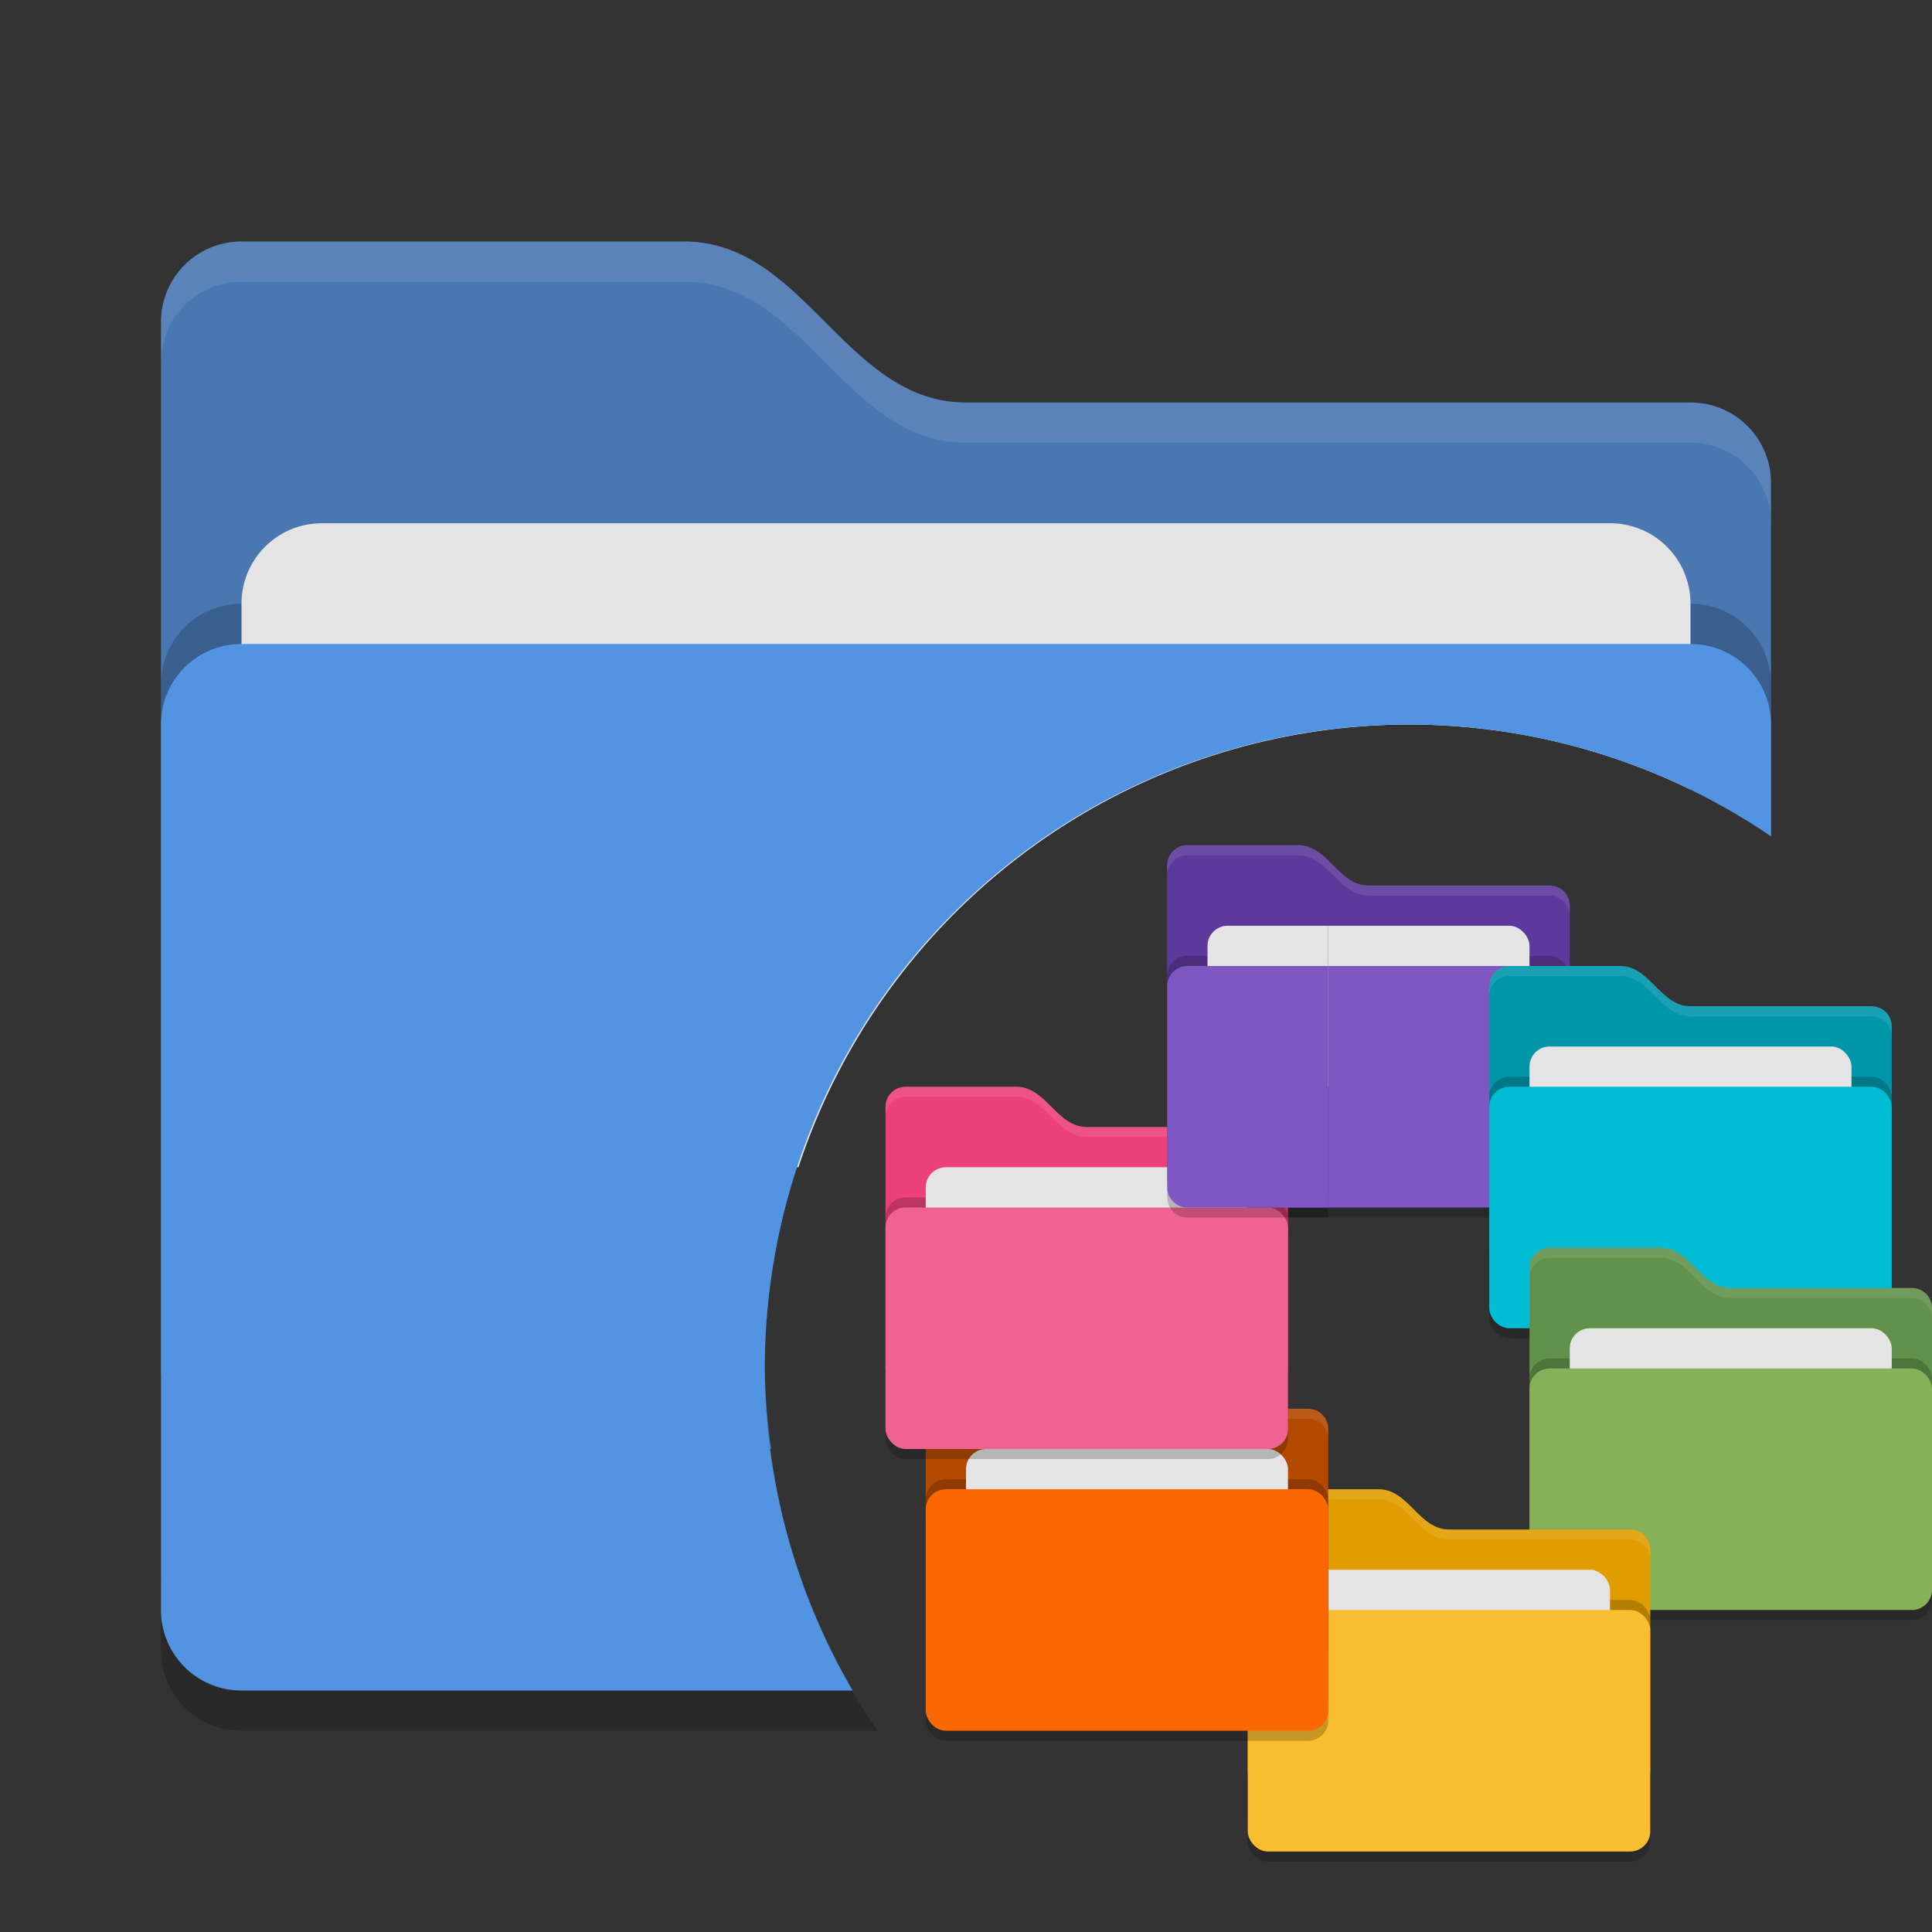 <?xml version="1.0" encoding="UTF-8" standalone="no"?>
<svg
   width="48"
   height="48"
   version="1"
   id="svg16"
   xmlns="http://www.w3.org/2000/svg"
   xmlns:svg="http://www.w3.org/2000/svg">
  <rect width="100%" height="100%" fill="#333333" stroke="none"/>
  <defs
     id="defs20" />
  <g
     id="layer1"
     style="display:inline">
    <path
       id="rect2"
       style="display:inline;opacity:0.2"
       d="m 6,17 c -1.108,0 -2,0.892 -2,2 v 22 c 0,1.108 0.892,2 2,2 H 21.801 A 16,16 0 0 1 19,34 16,16 0 0 1 35,18 16,16 0 0 1 44,20.775 V 19 c 0,-1.108 -0.892,-2 -2,-2 z" />
    <path
       id="path4"
       style="display:inline;fill:#4877b1"
       d="M 6,6 C 4.892,6 4,6.892 4,8 v 26 c 0,1.108 0.892,2 2,2 H 19.158 A 16,16 0 0 1 19,34 16,16 0 0 1 35,18 16,16 0 0 1 44,20.779 V 12 c 0,-1.108 -0.892,-2 -2,-2 H 24 C 21,10 20,6 17,6 Z" />
    <path
       id="rect6"
       style="display:inline;opacity:0.2"
       d="m 6,15 c -1.108,0 -2,0.892 -2,2 v 22 c 0,1.108 0.892,2 2,2 H 20.639 A 16,16 0 0 1 19,34 16,16 0 0 1 35,18 16,16 0 0 1 44,20.775 V 17 c 0,-1.108 -0.892,-2 -2,-2 z" />
    <path
       id="rect8"
       style="display:inline;fill:#e4e4e4"
       d="m 8,13 c -1.108,0 -2,0.892 -2,2 v 12 c 0,1.108 0.892,2 2,2 H 19.838 A 16,16 0 0 1 35,18 16,16 0 0 1 42,19.615 V 15 c 0,-1.108 -0.892,-2 -2,-2 z" />
    <path
       id="rect10"
       style="display:inline;fill:#5294e2"
       d="m 6,16 c -1.108,0 -2,0.892 -2,2 v 22 c 0,1.108 0.892,2 2,2 H 21.184 A 16,16 0 0 1 19,34 16,16 0 0 1 35,18 16,16 0 0 1 44,20.775 V 18 c 0,-1.108 -0.892,-2 -2,-2 z" />
    <path
       style="display:inline;opacity:0.1;fill:#ffffff"
       d="M 6,6 C 4.892,6 4,6.892 4,8 V 9 C 4,7.892 4.892,7 6,7 h 11 c 3,0 4,4 7,4 h 18 c 1.108,0 2,0.892 2,2 v -1 c 0,-1.108 -0.892,-2 -2,-2 H 24 C 21,10 20,6 17,6 Z"
       id="path12" />
  </g>
  <g
     id="layer3"
     transform="translate(1)"
     style="display:none">
    <path
       style="display:inline;opacity:0.2"
       d="M 33.999,19 A 6.353,7 0 0 0 28.228,23.09 7.045,6.312 28.096 0 0 21.772,26 a 7.045,6.312 28.096 0 0 0.688,7 6.312,7.045 61.904 0 0 -0.688,7 6.312,7.045 61.904 0 0 6.457,2.912 A 6.353,7 0 0 0 33.999,47 a 6.353,7 0 0 0 5.771,-4.09 c 2.689,0.357 5.21,-0.779 6.455,-2.91 1.283,-2.203 0.918,-4.935 -0.686,-7.002 a 6.312,7.045 61.904 0 0 0.399,-0.566 6.312,7.045 61.904 0 0 0,-0.002 6.312,7.045 61.904 0 0 0.338,-0.59 6.312,7.045 61.904 0 0 0.006,-0.012 6.312,7.045 61.904 0 0 0.27,-0.604 6.312,7.045 61.904 0 0 0.004,-0.01 6.312,7.045 61.904 0 0 0.195,-0.588 6.312,7.045 61.904 0 0 0.018,-0.057 6.312,7.045 61.904 0 0 0.129,-0.578 6.312,7.045 61.904 0 0 0.014,-0.072 6.312,7.045 61.904 0 0 0.064,-0.533 6.312,7.045 61.904 0 0 0.01,-0.145 6.312,7.045 61.904 0 0 0.006,-0.473 6.312,7.045 61.904 0 0 -0.006,-0.197 6.312,7.045 61.904 0 0 -0.039,-0.412 6.312,7.045 61.904 0 0 -0.033,-0.232 6.312,7.045 61.904 0 0 -0.08,-0.385 6.312,7.045 61.904 0 0 -0.061,-0.238 6.312,7.045 61.904 0 0 -0.123,-0.379 6.312,7.045 61.904 0 0 -0.082,-0.215 A 6.312,7.045 61.904 0 0 46.418,26.377 6.312,7.045 61.904 0 0 46.225,26 6.312,7.045 61.904 0 0 45.93,25.553 6.312,7.045 61.904 0 0 45.731,25.297 a 6.312,7.045 61.904 0 0 -0.199,-0.24 6.312,7.045 61.904 0 0 -0.219,-0.225 6.312,7.045 61.904 0 0 -0.234,-0.225 6.312,7.045 61.904 0 0 -0.248,-0.205 6.312,7.045 61.904 0 0 -0.246,-0.189 6.312,7.045 61.904 0 0 -0.277,-0.184 6.312,7.045 61.904 0 0 -0.274,-0.166 6.312,7.045 61.904 0 0 -0.277,-0.145 6.312,7.045 61.904 0 0 -0.315,-0.15 6.312,7.045 61.904 0 0 -0.289,-0.113 6.312,7.045 61.904 0 0 -0.318,-0.113 6.312,7.045 61.904 0 0 -0.303,-0.086 6.312,7.045 61.904 0 0 -0.358,-0.088 6.312,7.045 61.904 0 0 -0.291,-0.051 6.312,7.045 61.904 0 0 -0.365,-0.053 6.312,7.045 61.904 0 0 -0.574,-0.043 6.312,7.045 61.904 0 0 -1.174,0.066 A 6.353,7 0 0 0 33.999,19 Z"
       id="path2710"
       transform="translate(0,1)" />
    <ellipse
       style="display:inline;fill:#278df2"
       cx="33.999"
       cy="32"
       rx="11.292"
       ry="11.2"
       id="ellipse2712"
       transform="translate(0,1)" />
    <ellipse
       id="ellipse8-1"
       style="display:inline;fill:#34e0c4"
       cx="44.666"
       cy="-20.33"
       rx="6.313"
       ry="7.043"
       transform="matrix(0.503,0.864,-0.868,0.497,0,1)" />
    <ellipse
       id="ellipse10-1"
       style="display:inline;fill:#ffc107"
       cx="33.999"
       cy="39"
       rx="6.351"
       ry="7"
       transform="translate(0,1)" />
    <ellipse
       id="ellipse14-4"
       style="display:inline;fill:#fb8300"
       cx="44.666"
       cy="-6.244"
       rx="6.313"
       ry="7.043"
       transform="matrix(0.503,0.864,-0.868,0.497,0,1)" />
    <ellipse
       id="ellipse18-7"
       style="display:inline;fill:#fa3e30"
       cx="10.873"
       cy="38.44"
       rx="6.313"
       ry="7.043"
       transform="matrix(-0.503,0.864,0.868,0.497,0,1)" />
    <path
       style="display:inline;fill:#a544c9"
       d="m 33.999,18 a 6.351,7 0 0 0 -6.351,7 6.351,7 0 0 0 6.351,7 6.312,7.044 61.85 0 1 2.936,-8.956 6.312,7.044 61.85 0 1 2.833,-0.954 A 6.351,7 0 0 0 33.999,18 Z m 0,14 A 6.351,7 0 0 0 40.037,27.159 6.351,7 0 0 1 39.183,29.028 7.044,6.312 28.15 0 0 33.999,32 Z m 6.037,-4.841 a 6.351,7 0 0 0 0.153,-0.618 6.351,7 0 0 1 -0.153,0.618 z m -0.194,-4.884 a 6.351,7 0 0 1 0.212,0.638 6.351,7 0 0 0 -0.212,-0.638 z m 0.222,0.667 a 6.351,7 0 0 1 0.13,0.554 6.351,7 0 0 0 -0.13,-0.554 z m 0.165,0.725 a 6.351,7 0 0 1 0.062,0.447 6.351,7 0 0 0 -0.062,-0.447 z m 0.092,0.726 A 6.351,7 0 0 1 40.351,25 6.351,7 0 0 0 40.322,24.393 Z m 0.015,0.916 a 6.351,7 0 0 1 -0.028,0.459 6.351,7 0 0 0 0.028,-0.459 z m -0.05,0.621 a 6.351,7 0 0 1 -0.083,0.543 6.351,7 0 0 0 0.083,-0.543 z"
       id="path2718"
       transform="translate(0,1)" />
    <path
       style="display:inline;fill:#009688"
       d="M 39.281,29.021 C 37.024,29.084 35.048,30.199 33.999,32 c 3.508,0 6.351,3.134 6.351,7 -0.003,1.005 -0.201,1.998 -0.583,2.911 C 42.457,42.268 44.978,41.131 46.223,39 47.977,35.987 46.662,31.977 43.287,30.044 42.055,29.338 40.659,28.982 39.281,29.021 Z m 0.487,12.89 z M 33.999,32 Z"
       id="path2720"
       transform="translate(0,1)" />
    <path
       id="ellipse980-8"
       style="display:inline;fill:#03a9f4"
       d="m 40.941,22.021 a 6.312,7.044 61.85 0 0 -4.006,1.023 6.312,7.044 61.85 0 0 -2.936,8.955 c 1.048,-1.801 3.025,-2.915 5.282,-2.979 1.378,-0.039 2.774,0.318 4.006,1.023 0.907,0.52 1.664,1.19 2.254,1.95 A 6.312,7.044 61.85 0 0 46.223,25 6.312,7.044 61.85 0 0 40.941,22.021 Z M 34,32 a 6.312,7.044 61.85 0 0 5.193,2.973 C 38.043,33.175 36.147,32 34,32 Z"
       transform="translate(0,1)" />
    <path
       style="display:inline;fill:#ffc107"
       d="m 34,32 c -10.947,11.2 -5.474,5.6 0,0 z m 0,3.42e-4 c 1.114,2.264 3.031,3.244 5.193,2.973 C 38.043,33.175 36.147,32 34,32 Z"
       id="path2723"
       transform="translate(0,1)" />
    <path
       id="ellipse845"
       style="display:inline;opacity:0.2;fill:#ffffff"
       d="M 34,18 A 6.353,7 0 0 0 28.229,22.09 7.045,6.312 28.096 0 0 21.772,25 7.045,6.312 28.096 0 0 21.026,28.367 7.045,6.312 28.096 0 1 21.772,26 7.045,6.312 28.096 0 1 28.229,23.09 6.353,7 0 0 1 34,19 a 6.353,7 0 0 1 5.768,4.088 6.312,7.045 61.904 0 1 1.174,-0.066 6.312,7.045 61.904 0 1 0.576,0.043 6.312,7.045 61.904 0 1 0.365,0.053 6.312,7.045 61.904 0 1 0.291,0.051 6.312,7.045 61.904 0 1 0.357,0.088 6.312,7.045 61.904 0 1 0.303,0.086 6.312,7.045 61.904 0 1 0.318,0.113 6.312,7.045 61.904 0 1 0.289,0.113 6.312,7.045 61.904 0 1 0.314,0.15 6.312,7.045 61.904 0 1 0.277,0.145 6.312,7.045 61.904 0 1 0.273,0.166 6.312,7.045 61.904 0 1 0.277,0.184 6.312,7.045 61.904 0 1 0.246,0.189 6.312,7.045 61.904 0 1 0.248,0.205 6.312,7.045 61.904 0 1 0.234,0.225 6.312,7.045 61.904 0 1 0.219,0.225 6.312,7.045 61.904 0 1 0.199,0.24 6.312,7.045 61.904 0 1 0.199,0.256 A 6.312,7.045 61.904 0 1 46.225,26 a 6.312,7.045 61.904 0 1 0.193,0.377 6.312,7.045 61.904 0 1 0.148,0.334 6.312,7.045 61.904 0 1 0.082,0.215 6.312,7.045 61.904 0 1 0.123,0.379 6.312,7.045 61.904 0 1 0.061,0.238 6.312,7.045 61.904 0 1 0.08,0.385 6.312,7.045 61.904 0 1 0.033,0.232 6.312,7.045 61.904 0 1 0.025,0.264 6.312,7.045 61.904 0 0 0.004,-0.037 6.312,7.045 61.904 0 0 0.01,-0.145 6.312,7.045 61.904 0 0 0.006,-0.473 6.312,7.045 61.904 0 0 -0.006,-0.197 6.312,7.045 61.904 0 0 -0.039,-0.412 6.312,7.045 61.904 0 0 -0.033,-0.232 6.312,7.045 61.904 0 0 -0.08,-0.385 6.312,7.045 61.904 0 0 -0.061,-0.238 6.312,7.045 61.904 0 0 -0.123,-0.379 6.312,7.045 61.904 0 0 -0.082,-0.215 A 6.312,7.045 61.904 0 0 46.418,25.377 6.312,7.045 61.904 0 0 46.225,25 a 6.312,7.045 61.904 0 0 -0.295,-0.447 6.312,7.045 61.904 0 0 -0.199,-0.256 6.312,7.045 61.904 0 0 -0.199,-0.24 6.312,7.045 61.904 0 0 -0.219,-0.225 6.312,7.045 61.904 0 0 -0.234,-0.225 6.312,7.045 61.904 0 0 -0.248,-0.205 6.312,7.045 61.904 0 0 -0.246,-0.189 6.312,7.045 61.904 0 0 -0.277,-0.184 6.312,7.045 61.904 0 0 -0.273,-0.166 6.312,7.045 61.904 0 0 -0.277,-0.145 6.312,7.045 61.904 0 0 -0.314,-0.15 6.312,7.045 61.904 0 0 -0.289,-0.113 6.312,7.045 61.904 0 0 -0.318,-0.113 6.312,7.045 61.904 0 0 -0.303,-0.086 6.312,7.045 61.904 0 0 -0.357,-0.088 6.312,7.045 61.904 0 0 -0.291,-0.051 6.312,7.045 61.904 0 0 -0.365,-0.053 6.312,7.045 61.904 0 0 -0.576,-0.043 6.312,7.045 61.904 0 0 -1.174,0.066 A 6.353,7 0 0 0 34,18 Z M 22.109,32.496 A 6.312,7.045 61.904 0 0 21.027,36.58 6.312,7.045 61.904 0 1 22.459,33 7.045,6.312 28.096 0 1 22.109,32.496 Z m 23.775,0.014 a 6.312,7.045 61.904 0 1 -0.346,0.488 c 0.829,1.069 1.319,2.315 1.43,3.574 0.11,-1.394 -0.277,-2.818 -1.084,-4.062 z"
       transform="translate(0,1)" />
  </g>
  <g
     id="layer4"
     style="display:none"
     transform="translate(-0.5,-1)">
    <g
       id="layer15"
       transform="matrix(0.5,0,0,0.5,41.234,21.6)"
       style="display:inline">
      <rect
         style="opacity:0.2"
         width="20"
         height="12"
         x="-21.468"
         y="4.8"
         rx="1"
         ry="1"
         id="rect5554" />
      <path
         style="fill:#5d399b"
         d="m -21.468,12.3 c 0,0.554 0.446,1 1,1 h 18 c 0.554,0 1,-0.446 1,-1 V 1.3 c 0,-0.554 -0.446,-1 -1,-1 h -9 c -1.5,0 -2,-2 -3.5,-2 h -5.5 c -0.554,0 -1,0.446 -1,1"
         id="path5556" />
      <rect
         style="opacity:0.2"
         width="20"
         height="12"
         x="-21.468"
         y="3.8"
         rx="1"
         ry="1"
         id="rect5558" />
      <rect
         style="fill:#e4e4e4"
         width="16"
         height="8"
         x="-19.468"
         y="2.3"
         rx="1"
         ry="1"
         id="rect5560" />
      <rect
         style="fill:#7e57c2"
         width="20"
         height="12"
         x="-21.468"
         y="4.3"
         rx="1"
         ry="1"
         id="rect5562" />
      <path
         style="opacity:0.1;fill:#ffffff"
         d="m -20.468,-1.7 c -0.554,0 -1,0.446 -1,1 v 0.5 c 0,-0.554 0.446,-1 1,-1 h 5.5 c 1.5,0 2,2 3.5,2 h 9 c 0.554,0 1,0.446 1,1 v -0.5 c 0,-0.554 -0.446,-1 -1,-1 h -9 c -1.5,0 -2,-2 -3.5,-2 z"
         id="path5564" />
    </g>
    <g
       id="layer18"
       transform="matrix(0.5,0,0,0.5,37,15.5)"
       style="display:inline">
      <rect
         style="opacity:0.2"
         width="20"
         height="12"
         x="3"
         y="25.5"
         rx="1"
         ry="1"
         id="rect5149" />
      <path
         style="fill:#0096aa"
         d="m 3,33 c 0,0.554 0.446,1 1,1 H 22 c 0.554,0 1,-0.446 1,-1 v -11 c 0,-0.554 -0.446,-1 -1,-1 h -9 c -1.5,0 -2,-2 -3.5,-2 H 4 c -0.554,0 -1,0.446 -1,1"
         id="path5151" />
      <rect
         style="opacity:0.2"
         width="20"
         height="12"
         x="3"
         y="24.5"
         rx="1"
         ry="1"
         id="rect5153" />
      <rect
         style="fill:#e4e4e4"
         width="16"
         height="8"
         x="5"
         y="23"
         rx="1"
         ry="1"
         id="rect5155" />
      <rect
         style="fill:#00bcd4"
         width="20"
         height="12"
         x="3"
         y="25"
         rx="1"
         ry="1"
         id="rect5157" />
      <path
         style="opacity:0.1;fill:#ffffff"
         d="m 4,19 c -0.554,0 -1,0.446 -1,1 v 0.5 c 0,-0.554 0.446,-1 1,-1 h 5.5 c 1.5,0 2,2 3.5,2 h 9 c 0.554,0 1,0.446 1,1 v -0.5 c 0,-0.554 -0.446,-1 -1,-1 h -9 c -1.5,0 -2,-2 -3.5,-2 z"
         id="path5159" />
    </g>
    <g
       id="layer11"
       transform="matrix(0.5,0,0,0.5,27.5,33.5)"
       style="display:inline">
      <rect
         style="opacity:0.2"
         width="20"
         height="12"
         x="22"
         y="5.5"
         rx="1"
         ry="1"
         id="rect925" />
      <path
         style="fill:#60924b"
         d="m 22,13 c 0,0.554 0.446,1 1,1 h 18 c 0.554,0 1,-0.446 1,-1 V 2 C 42,1.446 41.554,1 41,1 H 32 C 30.5,1 30,-1 28.5,-1 H 23 c -0.554,0 -1,0.446 -1,1"
         id="path927" />
      <rect
         style="opacity:0.2"
         width="20"
         height="12"
         x="22"
         y="4.5"
         rx="1"
         ry="1"
         id="rect929" />
      <rect
         style="fill:#e4e4e4"
         width="16"
         height="8"
         x="24"
         y="3"
         rx="1"
         ry="1"
         id="rect931" />
      <rect
         style="fill:#87b158"
         width="20"
         height="12"
         x="22"
         y="5"
         rx="1"
         ry="1"
         id="rect933" />
      <path
         style="opacity:0.1;fill:#ffffff"
         d="m 23,-1 c -0.554,0 -1,0.446 -1,1 v 0.5 c 0,-0.554 0.446,-1 1,-1 h 5.5 c 1.5,0 2,2 3.5,2 h 9 c 0.554,0 1,0.446 1,1 V 2 C 42,1.446 41.554,1 41,1 h -9 c -1.5,0 -2,-2 -3.5,-2 z"
         id="path935" />
    </g>
    <g
       id="layer10-2"
       style="display:inline"
       transform="matrix(0.5,0,0,0.5,31,35.5)">
      <rect
         style="opacity:0.2"
         width="20"
         height="12"
         x="-1"
         y="9.5"
         rx="1"
         ry="1"
         id="rect2671" />
      <path
         style="fill:#e19d00"
         d="m -1,17 c 0,0.554 0.446,1 1,1 H 18 c 0.554,0 1,-0.446 1,-1 V 6 C 19,5.446 18.554,5 18,5 H 9 c -1.5,0 -2,-2 -3.5,-2 H 3e-7 c -0.554,0 -1,0.446 -1,1"
         id="path2673" />
      <rect
         style="opacity:0.2"
         width="20"
         height="12"
         x="-1"
         y="8.5"
         rx="1"
         ry="1"
         id="rect2675" />
      <rect
         style="fill:#e4e4e4"
         width="16"
         height="8"
         x="1"
         y="7"
         rx="1"
         ry="1"
         id="rect2677" />
      <rect
         style="fill:#f9bd30"
         width="20"
         height="12"
         x="-1"
         y="9"
         rx="1"
         ry="1"
         id="rect2679" />
      <path
         style="opacity:0.1;fill:#ffffff"
         d="m 3e-7,3 c -0.554,0 -1,0.446 -1,1 v 0.5 c 0,-0.554 0.446,-1 1,-1 h 5.5 c 1.5,0 2,2 3.5,2 H 18 c 0.554,0 1,0.446 1,1 V 6 C 19,5.446 18.554,5 18,5 H 9 c -1.5,0 -2,-2 -3.5,-2 z"
         id="path2681" />
    </g>
    <g
       id="layer17"
       style="display:inline"
       transform="matrix(0.5,0,0,0.5,10,19)">
      <rect
         style="opacity:0.2"
         width="20"
         height="12"
         x="25"
         y="34.5"
         rx="1"
         ry="1"
         id="rect5284" />
      <path
         style="fill:#b34a00;fill-opacity:1"
         d="m 25,42 c 0,0.554 0.446,1 1,1 h 18 c 0.554,0 1,-0.446 1,-1 V 31 c 0,-0.554 -0.446,-1 -1,-1 h -9 c -1.5,0 -2,-2 -3.5,-2 h -5.5 c -0.554,0 -1,0.446 -1,1"
         id="path5286" />
      <rect
         style="opacity:0.2"
         width="20"
         height="12"
         x="25"
         y="33.5"
         rx="1"
         ry="1"
         id="rect5288" />
      <rect
         style="fill:#e4e4e4"
         width="16"
         height="8"
         x="27"
         y="32"
         rx="1"
         ry="1"
         id="rect5290" />
      <rect
         style="fill:#fb6700;fill-opacity:1"
         width="20"
         height="12"
         x="25"
         y="34"
         rx="1"
         ry="1"
         id="rect5292" />
      <path
         style="opacity:0.1;fill:#ffffff"
         d="m 26,28 c -0.554,0 -1,0.446 -1,1 v 0.5 c 0,-0.554 0.446,-1 1,-1 h 5.5 c 1.5,0 2,2 3.5,2 h 9 c 0.554,0 1,0.446 1,1 V 31 c 0,-0.554 -0.446,-1 -1,-1 h -9 c -1.5,0 -2,-2 -3.5,-2 z"
         id="path5294" />
    </g>
    <g
       id="layer12"
       transform="matrix(0.5,0,0,0.5,10.5,17)"
       style="display:inline">
      <rect
         style="display:inline;opacity:0.2"
         width="20"
         height="12"
         x="24"
         y="22.5"
         rx="1"
         ry="1"
         id="rect2089" />
      <path
         style="display:inline;fill:#ec407a"
         d="m 24,30 c 0,0.554 0.446,1 1,1 h 18 c 0.554,0 1,-0.446 1,-1 V 19 c 0,-0.554 -0.446,-1 -1,-1 h -9 c -1.5,0 -2,-2 -3.5,-2 H 25 c -0.554,0 -1,0.446 -1,1"
         id="path2091" />
      <rect
         style="display:inline;opacity:0.2"
         width="20"
         height="12"
         x="24"
         y="21.5"
         rx="1"
         ry="1"
         id="rect2093" />
      <rect
         style="display:inline;fill:#e4e4e4"
         width="16"
         height="8"
         x="26"
         y="20"
         rx="1"
         ry="1"
         id="rect2095" />
      <rect
         style="display:inline;fill:#f06292"
         width="20"
         height="12"
         x="24"
         y="22"
         rx="1"
         ry="1"
         id="rect2097" />
      <path
         style="display:inline;opacity:0.1;fill:#ffffff"
         d="m 25,16 c -0.554,0 -1,0.446 -1,1 v 0.5 c 0,-0.554 0.446,-1 1,-1 h 5.5 c 1.5,0 2,2 3.5,2 h 9 c 0.554,0 1,0.446 1,1 V 19 c 0,-0.554 -0.446,-1 -1,-1 h -9 c -1.5,0 -2,-2 -3.5,-2 z"
         id="path2099" />
    </g>
    <g
       id="g1465"
       transform="matrix(0.5,0,0,0.5,41.234,21.6)"
       style="display:inline">
      <path
         id="rect1453"
         style="display:inline;opacity:0.2"
         d="m -20.468,4.8 c -0.554,0 -1,0.446 -1,1 V 15.8 c 0,0.554 0.446,1 1,1 h 7 V 4.8 Z" />
      <path
         id="path1455"
         style="display:inline;fill:#5d399b"
         d="m -20.468,-1.7 c -0.554,0 -1,0.446 -1,1 V 12.3 c 0,0.554 0.446,1 1,1 h 7 V -0.942 c -0.423,-0.406 -0.874,-0.758 -1.5,-0.758 z" />
      <path
         id="rect1457"
         style="display:inline;opacity:0.2"
         d="m -20.468,3.8 c -0.554,0 -1,0.446 -1,1 V 14.8 c 0,0.554 0.446,1 1,1 h 7 V 3.8 Z" />
      <path
         id="rect1459"
         style="display:inline;fill:#e4e4e4"
         d="m -18.468,2.3 c -0.554,0 -1,0.446 -1,1 v 6 c 0,0.554 0.446,1 1,1 h 5 V 2.3 Z" />
      <path
         id="rect1461"
         style="display:inline;fill:#7e57c2"
         d="m -20.468,4.3 c -0.554,0 -1,0.446 -1,1 V 15.3 c 0,0.554 0.446,1 1,1 h 7 V 4.3 Z" />
      <path
         id="path1463"
         style="display:inline;opacity:0.1;fill:#ffffff"
         d="m -20.468,-1.7 c -0.554,0 -1,0.446 -1,1 v 0.5 c 0,-0.554 0.446,-1 1,-1 h 5.5 c 0.626,0 1.077,0.352 1.5,0.758 V -0.942 c -0.423,-0.406 -0.874,-0.758 -1.5,-0.758 z" />
    </g>
  </g>
  <g
     id="g1710"
     style="display:inline"
     transform="translate(-0.5,-2)">
    <g
       id="g1624"
       transform="matrix(0.5,0,0,0.5,40.234,23.85)"
       style="display:inline">
      <rect
         style="opacity:0.2"
         width="20"
         height="12"
         x="-21.468"
         y="4.8"
         rx="1"
         ry="1"
         id="rect1612" />
      <path
         style="fill:#5d399b"
         d="m -21.468,12.3 c 0,0.554 0.446,1 1,1 h 18 c 0.554,0 1,-0.446 1,-1 V 1.3 c 0,-0.554 -0.446,-1 -1,-1 h -9 c -1.5,0 -2,-2 -3.5,-2 h -5.5 c -0.554,0 -1,0.446 -1,1"
         id="path1614" />
      <rect
         style="opacity:0.2"
         width="20"
         height="12"
         x="-21.468"
         y="3.8"
         rx="1"
         ry="1"
         id="rect1616" />
      <rect
         style="fill:#e4e4e4"
         width="16"
         height="8"
         x="-19.468"
         y="2.3"
         rx="1"
         ry="1"
         id="rect1618" />
      <rect
         style="fill:#7e57c2"
         width="20"
         height="12"
         x="-21.468"
         y="4.3"
         rx="1"
         ry="1"
         id="rect1620" />
      <path
         style="opacity:0.1;fill:#ffffff"
         d="m -20.468,-1.7 c -0.554,0 -1,0.446 -1,1 v 0.5 c 0,-0.554 0.446,-1 1,-1 h 5.5 c 1.5,0 2,2 3.5,2 h 9 c 0.554,0 1,0.446 1,1 v -0.5 c 0,-0.554 -0.446,-1 -1,-1 h -9 c -1.5,0 -2,-2 -3.5,-2 z"
         id="path1622" />
    </g>
    <g
       id="g1638"
       transform="matrix(0.5,0,0,0.5,36,16.5)"
       style="display:inline">
      <rect
         style="opacity:0.2"
         width="20"
         height="12"
         x="3"
         y="25.5"
         rx="1"
         ry="1"
         id="rect1626" />
      <path
         style="fill:#0096aa"
         d="m 3,33 c 0,0.554 0.446,1 1,1 H 22 c 0.554,0 1,-0.446 1,-1 v -11 c 0,-0.554 -0.446,-1 -1,-1 h -9 c -1.5,0 -2,-2 -3.5,-2 H 4 c -0.554,0 -1,0.446 -1,1"
         id="path1628" />
      <rect
         style="opacity:0.2"
         width="20"
         height="12"
         x="3"
         y="24.5"
         rx="1"
         ry="1"
         id="rect1630" />
      <rect
         style="fill:#e4e4e4"
         width="16"
         height="8"
         x="5"
         y="23"
         rx="1"
         ry="1"
         id="rect1632" />
      <rect
         style="fill:#00bcd4"
         width="20"
         height="12"
         x="3"
         y="25"
         rx="1"
         ry="1"
         id="rect1634" />
      <path
         style="opacity:0.1;fill:#ffffff"
         d="m 4,19 c -0.554,0 -1,0.446 -1,1 v 0.5 c 0,-0.554 0.446,-1 1,-1 h 5.5 c 1.5,0 2,2 3.5,2 h 9 c 0.554,0 1,0.446 1,1 v -0.5 c 0,-0.554 -0.446,-1 -1,-1 h -9 c -1.5,0 -2,-2 -3.5,-2 z"
         id="path1636" />
    </g>
    <g
       id="g1652"
       transform="matrix(0.5,0,0,0.5,27.5,33.5)"
       style="display:inline">
      <rect
         style="opacity:0.2"
         width="20"
         height="12"
         x="22"
         y="5.5"
         rx="1"
         ry="1"
         id="rect1640" />
      <path
         style="fill:#60924b"
         d="m 22,13 c 0,0.554 0.446,1 1,1 h 18 c 0.554,0 1,-0.446 1,-1 V 2 C 42,1.446 41.554,1 41,1 H 32 C 30.5,1 30,-1 28.5,-1 H 23 c -0.554,0 -1,0.446 -1,1"
         id="path1642" />
      <rect
         style="opacity:0.2"
         width="20"
         height="12"
         x="22"
         y="4.5"
         rx="1"
         ry="1"
         id="rect1644" />
      <rect
         style="fill:#e4e4e4"
         width="16"
         height="8"
         x="24"
         y="3"
         rx="1"
         ry="1"
         id="rect1646" />
      <rect
         style="fill:#87b158"
         width="20"
         height="12"
         x="22"
         y="5"
         rx="1"
         ry="1"
         id="rect1648" />
      <path
         style="opacity:0.1;fill:#ffffff"
         d="m 23,-1 c -0.554,0 -1,0.446 -1,1 v 0.5 c 0,-0.554 0.446,-1 1,-1 h 5.5 c 1.5,0 2,2 3.5,2 h 9 c 0.554,0 1,0.446 1,1 V 2 C 42,1.446 41.554,1 41,1 h -9 c -1.5,0 -2,-2 -3.5,-2 z"
         id="path1650" />
    </g>
    <g
       id="g1666"
       style="display:inline"
       transform="matrix(0.5,0,0,0.5,32,37.5)">
      <rect
         style="opacity:0.2"
         width="20"
         height="12"
         x="-1"
         y="9.5"
         rx="1"
         ry="1"
         id="rect1654" />
      <path
         style="fill:#e19d00"
         d="m -1,17 c 0,0.554 0.446,1 1,1 H 18 c 0.554,0 1,-0.446 1,-1 V 6 C 19,5.446 18.554,5 18,5 H 9 c -1.5,0 -2,-2 -3.5,-2 H 3e-7 c -0.554,0 -1,0.446 -1,1"
         id="path1656" />
      <rect
         style="opacity:0.2"
         width="20"
         height="12"
         x="-1"
         y="8.5"
         rx="1"
         ry="1"
         id="rect1658" />
      <rect
         style="fill:#e4e4e4"
         width="16"
         height="8"
         x="1"
         y="7"
         rx="1"
         ry="1"
         id="rect1660" />
      <rect
         style="fill:#f9bd30"
         width="20"
         height="12"
         x="-1"
         y="9"
         rx="1"
         ry="1"
         id="rect1662" />
      <path
         style="opacity:0.1;fill:#ffffff"
         d="m 3e-7,3 c -0.554,0 -1,0.446 -1,1 v 0.5 c 0,-0.554 0.446,-1 1,-1 h 5.5 c 1.5,0 2,2 3.5,2 H 18 c 0.554,0 1,0.446 1,1 V 6 C 19,5.446 18.554,5 18,5 H 9 c -1.5,0 -2,-2 -3.5,-2 z"
         id="path1664" />
    </g>
    <g
       id="g1680"
       style="display:inline"
       transform="matrix(0.5,0,0,0.5,11,22)">
      <rect
         style="opacity:0.2"
         width="20"
         height="12"
         x="25"
         y="34.5"
         rx="1"
         ry="1"
         id="rect1668" />
      <path
         style="fill:#b34a00;fill-opacity:1"
         d="m 25,42 c 0,0.554 0.446,1 1,1 h 18 c 0.554,0 1,-0.446 1,-1 V 31 c 0,-0.554 -0.446,-1 -1,-1 h -9 c -1.5,0 -2,-2 -3.5,-2 h -5.5 c -0.554,0 -1,0.446 -1,1"
         id="path1670" />
      <rect
         style="opacity:0.2"
         width="20"
         height="12"
         x="25"
         y="33.5"
         rx="1"
         ry="1"
         id="rect1672" />
      <rect
         style="fill:#e4e4e4"
         width="16"
         height="8"
         x="27"
         y="32"
         rx="1"
         ry="1"
         id="rect1674" />
      <rect
         style="fill:#fb6700;fill-opacity:1"
         width="20"
         height="12"
         x="25"
         y="34"
         rx="1"
         ry="1"
         id="rect1676" />
      <path
         style="opacity:0.1;fill:#ffffff"
         d="m 26,28 c -0.554,0 -1,0.446 -1,1 v 0.5 c 0,-0.554 0.446,-1 1,-1 h 5.5 c 1.5,0 2,2 3.5,2 h 9 c 0.554,0 1,0.446 1,1 V 31 c 0,-0.554 -0.446,-1 -1,-1 h -9 c -1.5,0 -2,-2 -3.5,-2 z"
         id="path1678" />
    </g>
    <g
       id="g1694"
       transform="matrix(0.5,0,0,0.5,10.5,21)"
       style="display:inline">
      <rect
         style="display:inline;opacity:0.2"
         width="20"
         height="12"
         x="24"
         y="22.5"
         rx="1"
         ry="1"
         id="rect1682" />
      <path
         style="display:inline;fill:#ec407a"
         d="m 24,30 c 0,0.554 0.446,1 1,1 h 18 c 0.554,0 1,-0.446 1,-1 V 19 c 0,-0.554 -0.446,-1 -1,-1 h -9 c -1.5,0 -2,-2 -3.5,-2 H 25 c -0.554,0 -1,0.446 -1,1"
         id="path1684" />
      <rect
         style="display:inline;opacity:0.2"
         width="20"
         height="12"
         x="24"
         y="21.5"
         rx="1"
         ry="1"
         id="rect1686" />
      <rect
         style="display:inline;fill:#e4e4e4"
         width="16"
         height="8"
         x="26"
         y="20"
         rx="1"
         ry="1"
         id="rect1688" />
      <rect
         style="display:inline;fill:#f06292"
         width="20"
         height="12"
         x="24"
         y="22"
         rx="1"
         ry="1"
         id="rect1690" />
      <path
         style="display:inline;opacity:0.1;fill:#ffffff"
         d="m 25,16 c -0.554,0 -1,0.446 -1,1 v 0.5 c 0,-0.554 0.446,-1 1,-1 h 5.5 c 1.5,0 2,2 3.5,2 h 9 c 0.554,0 1,0.446 1,1 V 19 c 0,-0.554 -0.446,-1 -1,-1 h -9 c -1.5,0 -2,-2 -3.5,-2 z"
         id="path1692" />
    </g>
    <g
       id="g1708"
       transform="matrix(0.5,0,0,0.5,40.234,23.85)"
       style="display:inline">
      <path
         id="path1696"
         style="display:inline;opacity:0.2"
         d="m -20.468,4.8 c -0.554,0 -1,0.446 -1,1 V 15.8 c 0,0.554 0.446,1 1,1 h 7 V 4.8 Z" />
      <path
         id="path1698"
         style="display:inline;fill:#5d399b"
         d="m -20.468,-1.7 c -0.554,0 -1,0.446 -1,1 V 12.3 c 0,0.554 0.446,1 1,1 h 7 V -0.942 c -0.423,-0.406 -0.874,-0.758 -1.5,-0.758 z" />
      <path
         id="path1700"
         style="display:inline;opacity:0.2"
         d="m -20.468,3.8 c -0.554,0 -1,0.446 -1,1 V 14.8 c 0,0.554 0.446,1 1,1 h 7 V 3.8 Z" />
      <path
         id="path1702"
         style="display:inline;fill:#e4e4e4"
         d="m -18.468,2.3 c -0.554,0 -1,0.446 -1,1 v 6 c 0,0.554 0.446,1 1,1 h 5 V 2.3 Z" />
      <path
         id="path1704"
         style="display:inline;fill:#7e57c2"
         d="m -20.468,4.3 c -0.554,0 -1,0.446 -1,1 V 15.3 c 0,0.554 0.446,1 1,1 h 7 V 4.3 Z" />
      <path
         id="path1706"
         style="display:inline;opacity:0.1;fill:#ffffff"
         d="m -20.468,-1.7 c -0.554,0 -1,0.446 -1,1 v 0.5 c 0,-0.554 0.446,-1 1,-1 h 5.5 c 0.626,0 1.077,0.352 1.5,0.758 V -0.942 c -0.423,-0.406 -0.874,-0.758 -1.5,-0.758 z" />
    </g>
  </g>
</svg>
